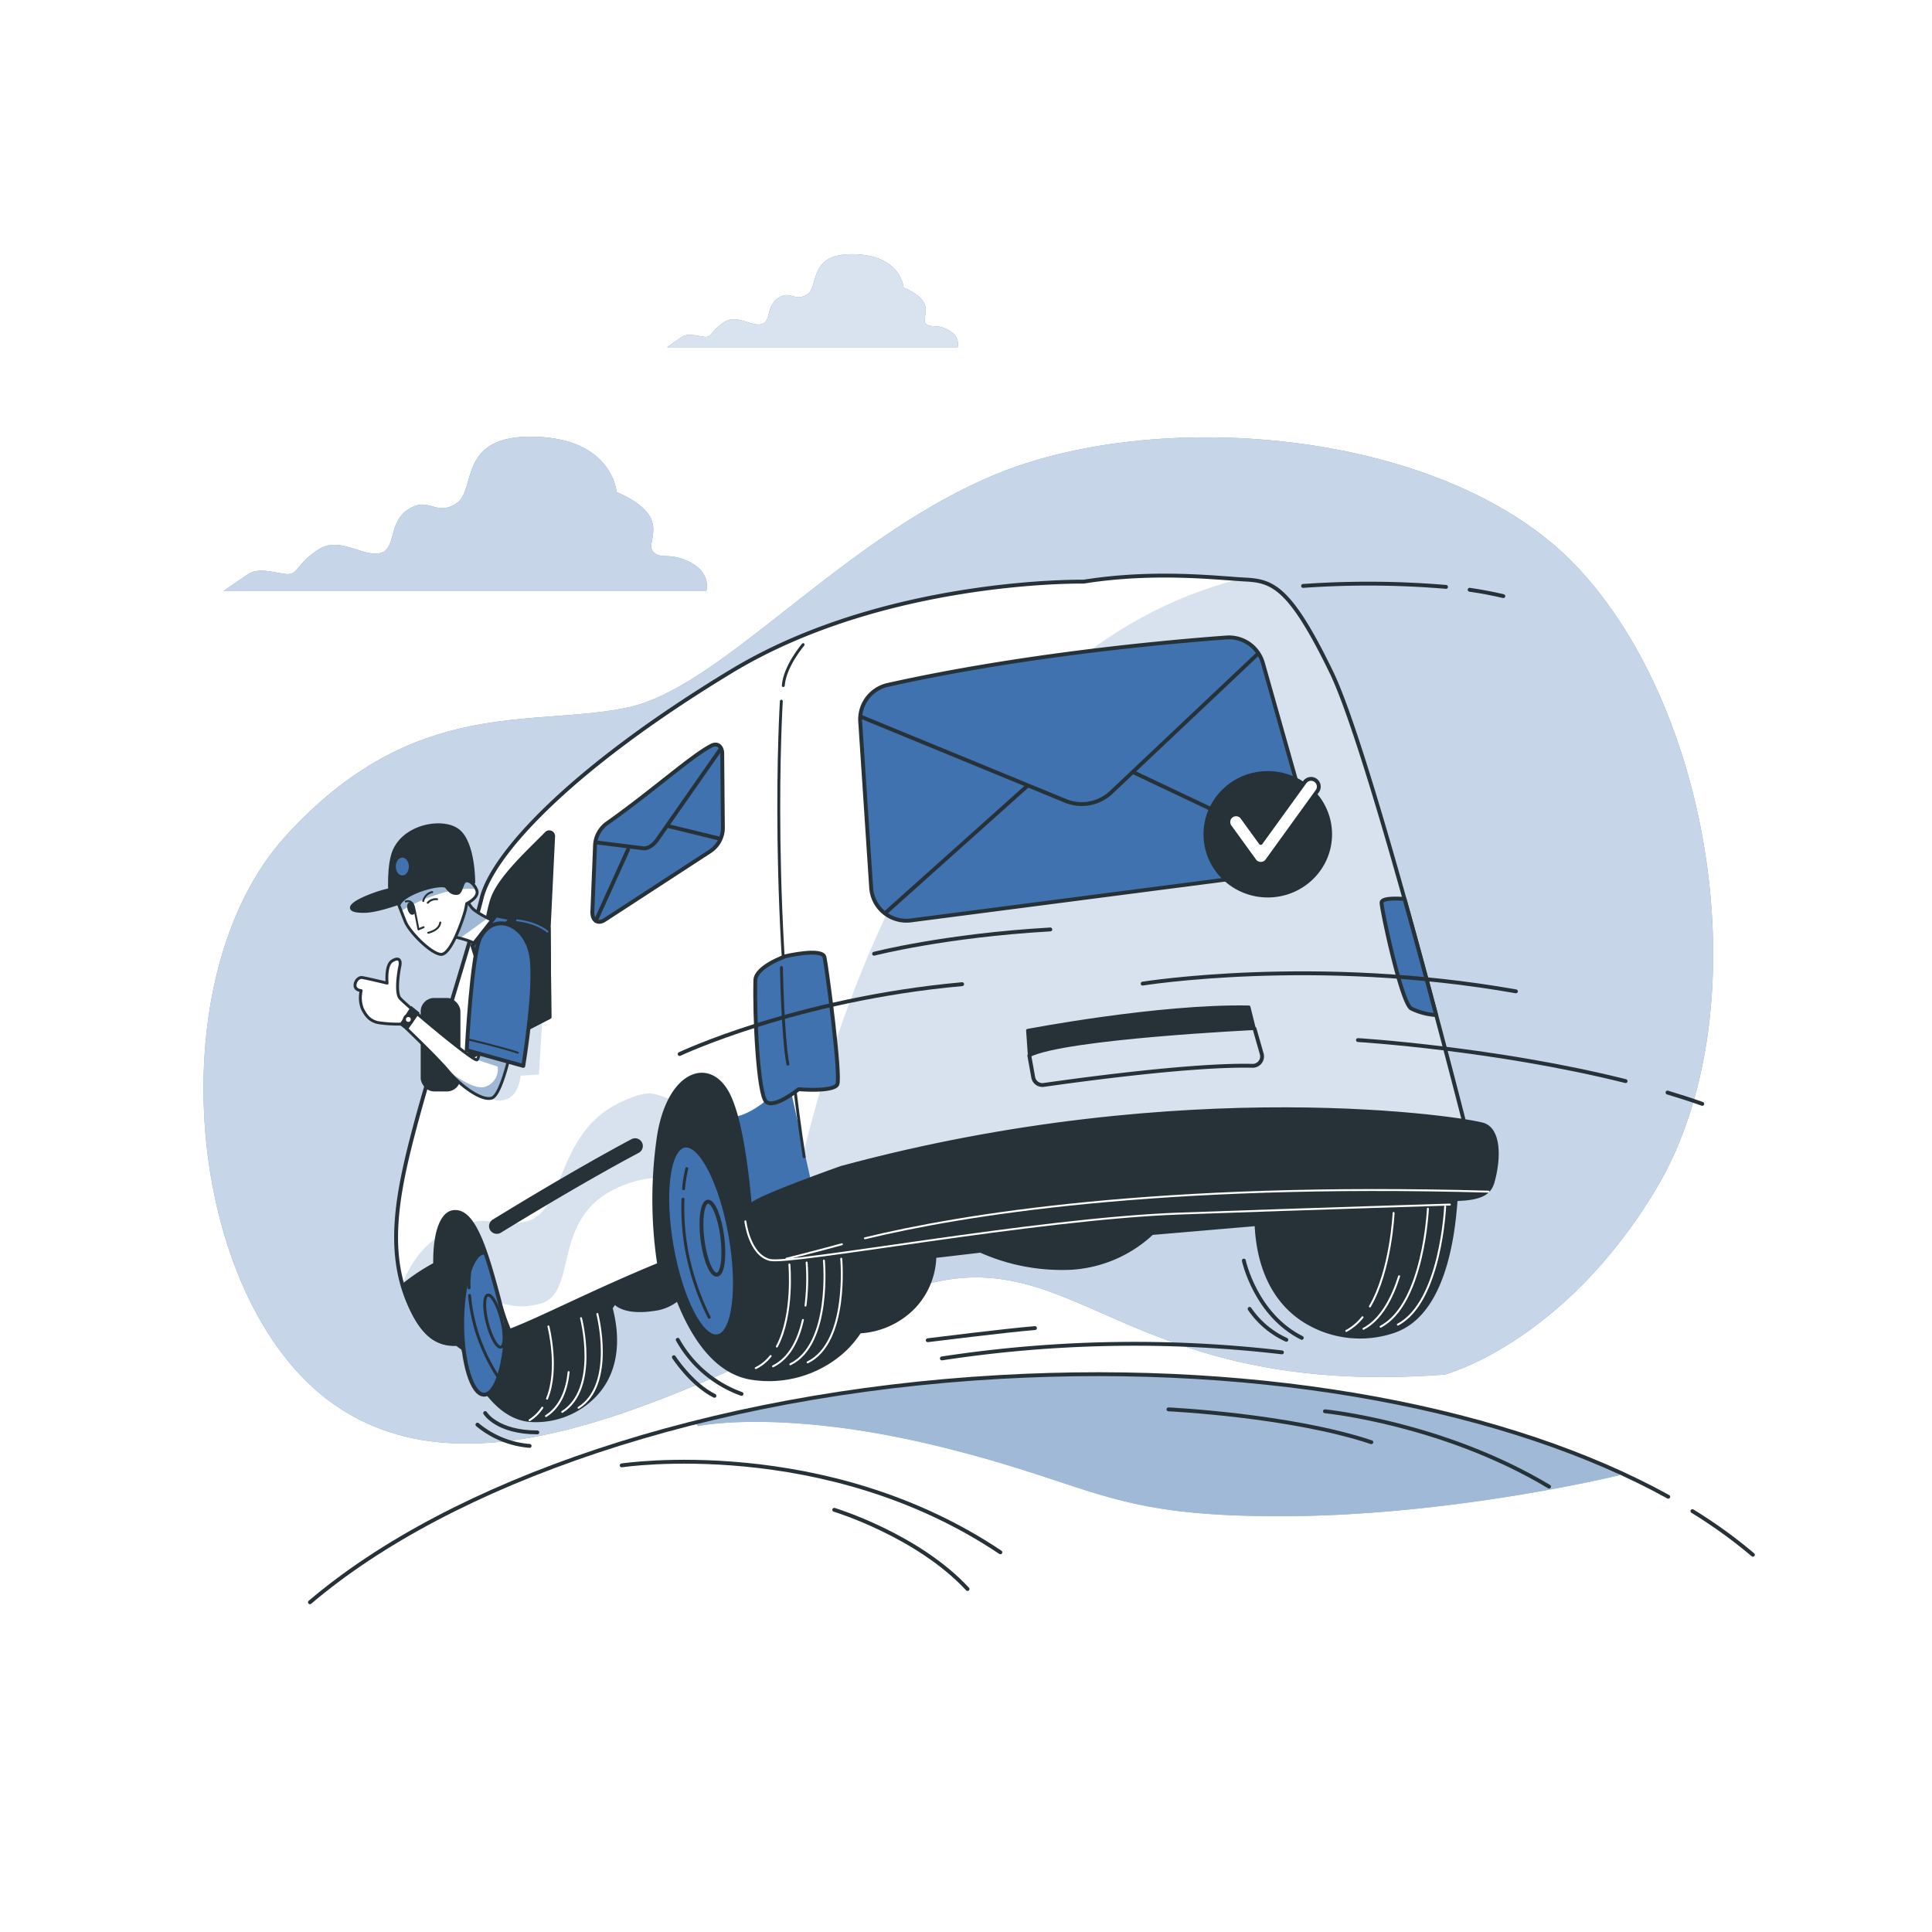 <svg class="animated" id="freepik_stories-mail-sent" xmlns="http://www.w3.org/2000/svg" xmlns:xlink="http://www.w3.org/1999/xlink" viewBox="0 0 500 500" version="1.1" xmlns:svgjs="http://svgjs.com/svgjs"><style>svg#freepik_stories-mail-sent:not(.animated) .animable {opacity: 0;}svg#freepik_stories-mail-sent.animated #freepik--Character--inject-1--inject-15 {animation: 1.5s Infinite  linear wind;animation-delay: 0s;}svg#freepik_stories-mail-sent.animated #freepik--Floor--inject-1--inject-15 {animation: 1.5s Infinite  linear wind;animation-delay: 0s;}            @keyframes wind {                0% {                    transform: rotate( 0deg );                }                25% {                    transform: rotate( 1deg );                }                75% {                    transform: rotate( -1deg );                }            }        </style><!--Mail sent--><g id="freepik--background-simple--inject-1--inject-15" class="animable" style="transform-origin: 248.013px 243.39px;"><path d="M373.9,355.74s30.67-8,54.67-48c26.9-44.84,15.36-123.08-20.47-161.09C374.86,111.4,301.27,105.2,258.57,122.4c-40.35,16.26-71.34,55.34-96,60.67s-55.34-3.33-88.67,33.33-26,119.34,12,146.67,94-4.67,142.67-26.67S285.23,362.4,373.9,355.74Z" style="fill: rgb(63, 114, 175); transform-origin: 248.013px 243.39px;" id="elziz9m9eiloi" class="animable"></path><g id="elvhut120w44"><g style="opacity: 0.7; transform-origin: 248.013px 243.39px;" class="animable"><path d="M373.9,355.74s30.67-8,54.67-48c26.9-44.84,15.36-123.08-20.47-161.09C374.86,111.4,301.27,105.2,258.57,122.4c-40.35,16.26-71.34,55.34-96,60.67s-55.34-3.33-88.67,33.33-26,119.34,12,146.67,94-4.67,142.67-26.67S285.23,362.4,373.9,355.74Z" style="fill: rgb(255, 255, 255); transform-origin: 248.013px 243.39px;" id="elbszjpcndv1a" class="animable"></path></g></g></g><g id="freepik--Character--inject-1--inject-15" class="animable" style="transform-origin: 265.749px 261.583px;"><path d="M363.74,275v-.06c-8.16-2.71-20.68-1.79-22.54-.68a18.2,18.2,0,0,0-5,5,59.31,59.31,0,0,0-9.28,20.69l-88.75,8.25c-3.27-7.06-8.2-13.39-13.15-17.21a14.32,14.32,0,0,0-4.8-2.65,7.59,7.59,0,0,0-2.32.08c-3.22-9.33-7.78-18.33-13.48-18.9-12-1.2-32.94,2.82-38.65,14.46s-7.5,40.7-7.5,40.7l-4,4a46.48,46.48,0,0,0-11.92-14.75,14,14,0,0,0-4.8-2.65c-1-.28-5,.34-9.19,1.71-.17-.16-.33-.32-.51-.47-4-3.35-12.2-5.18-16.78,3.36s.92,24.71,3.66,28.37a18.4,18.4,0,0,0,4.92,4.73c3.23,8,9,18.2,17.88,18.67a21.25,21.25,0,0,0,16.43-6.46c5.76-6,6.38-14.43,4.21-22.68l.93-1.36s2.07,2.95,10,1.76a11.85,11.85,0,0,0,6.27-2.6c3.72,9.49,9.73,19,19.28,20.42a28.87,28.87,0,0,0,23.11-6.58,25.62,25.62,0,0,0,4.75-5.45,21.2,21.2,0,0,0,14.1-6.46,19.76,19.76,0,0,0,5.34-13.05l11.81-1.38a51.69,51.69,0,0,0,23.61,4.42,33.55,33.55,0,0,0,20.79-9l26.91-2.3c.45,10.43,4.2,20,13,25.27a27.15,27.15,0,0,0,22.6,2.41c12.41-4.16,15.35-22.6,16.15-33.81C378.06,292.8,372.32,277.55,363.74,275Z" style="fill: rgb(38, 50, 56); stroke: rgb(38, 50, 56); stroke-linecap: round; stroke-linejoin: round; stroke-width: 0.75px; transform-origin: 243.15px 318.499px;" id="el1hpjtb6433g" class="animable"></path><path d="M199.44,350.94a11.15,11.15,0,0,1-3.85,3.13" style="fill: none; stroke: rgb(255, 255, 255); stroke-linecap: round; stroke-linejoin: round; stroke-width: 0.5px; transform-origin: 197.515px 352.505px;" id="elca05i1kfxs" class="animable"></path><path d="M204.29,327.24s1.19,13-3.24,21.25" style="fill: none; stroke: rgb(255, 255, 255); stroke-linecap: round; stroke-linejoin: round; stroke-width: 0.5px; transform-origin: 202.743px 337.865px;" id="elqjwwnuoy4ws" class="animable"></path><path d="M207.8,341.6c-1.13,5-3.38,9.85-7.74,12" style="fill: none; stroke: rgb(255, 255, 255); stroke-linecap: round; stroke-linejoin: round; stroke-width: 0.5px; transform-origin: 203.93px 347.6px;" id="eloj9kqzhz60q" class="animable"></path><path d="M213.23,326.25s2,21.61-8.69,26.83" style="fill: none; stroke: rgb(255, 255, 255); stroke-linecap: round; stroke-linejoin: round; stroke-width: 0.5px; transform-origin: 208.959px 339.665px;" id="el4s1lq0c20wy" class="animable"></path><path d="M217.71,325.75s2,21.62-8.7,26.83" style="fill: none; stroke: rgb(255, 255, 255); stroke-linecap: round; stroke-linejoin: round; stroke-width: 0.5px; transform-origin: 213.434px 339.165px;" id="el4g1f8w1884j" class="animable"></path><path d="M352.62,340.9a13.89,13.89,0,0,1-4.2,3.55" style="fill: none; stroke: rgb(255, 255, 255); stroke-linecap: round; stroke-linejoin: round; stroke-width: 0.5px; transform-origin: 350.52px 342.675px;" id="elmskt6n3r2h" class="animable"></path><path d="M360.66,313.91s-.64,14.79-6.13,24.2" style="fill: none; stroke: rgb(255, 255, 255); stroke-linecap: round; stroke-linejoin: round; stroke-width: 0.5px; transform-origin: 357.595px 326.01px;" id="eldae59b7dxus" class="animable"></path><path d="M362.09,330.29c-1.8,5.69-4.68,11.21-9.23,13.61" style="fill: none; stroke: rgb(255, 255, 255); stroke-linecap: round; stroke-linejoin: round; stroke-width: 0.5px; transform-origin: 357.475px 337.095px;" id="el427govak7gx" class="animable"></path><path d="M369.54,312.81s-1.07,24.64-12.24,30.54" style="fill: none; stroke: rgb(255, 255, 255); stroke-linecap: round; stroke-linejoin: round; stroke-width: 0.5px; transform-origin: 363.42px 328.08px;" id="elgqi0qfcur8n" class="animable"></path><path d="M374,312.27s-1.07,24.63-12.24,30.54" style="fill: none; stroke: rgb(255, 255, 255); stroke-linecap: round; stroke-linejoin: round; stroke-width: 0.5px; transform-origin: 367.88px 327.54px;" id="elj9shif64478" class="animable"></path><path d="M140.35,364.31a10.83,10.83,0,0,1-3.29,3.24" style="fill: none; stroke: rgb(255, 255, 255); stroke-linecap: round; stroke-linejoin: round; stroke-width: 0.5px; transform-origin: 138.705px 365.93px;" id="elxftu33mtom" class="animable"></path><path d="M141.93,343.28s2.82,11-.36,18.69" style="fill: none; stroke: rgb(255, 255, 255); stroke-linecap: round; stroke-linejoin: round; stroke-width: 0.5px; transform-origin: 142.327px 352.625px;" id="eligqa8hlavwg" class="animable"></path><path d="M147.16,355.09c-.45,4.45-2,8.93-5.87,11.39" style="fill: none; stroke: rgb(255, 255, 255); stroke-linecap: round; stroke-linejoin: round; stroke-width: 0.5px; transform-origin: 144.225px 360.785px;" id="el01k0rejcjx03" class="animable"></path><path d="M150.37,341.14s4.7,18.25-4.86,24.26" style="fill: none; stroke: rgb(255, 255, 255); stroke-linecap: round; stroke-linejoin: round; stroke-width: 0.5px; transform-origin: 148.518px 353.27px;" id="eljjwv4vyvtdd" class="animable"></path><path d="M154.59,340.06s4.71,18.25-4.86,24.27" style="fill: none; stroke: rgb(255, 255, 255); stroke-linecap: round; stroke-linejoin: round; stroke-width: 0.5px; transform-origin: 152.739px 352.195px;" id="ell9gc3vo9ynl" class="animable"></path><path d="M189.06,319.83c2.38,13.61.89,25.25-3.31,26s-9.55-9.71-11.93-23.32-.89-25.25,3.32-26S186.68,306.21,189.06,319.83Z" style="fill: rgb(63, 114, 175); stroke: rgb(38, 50, 56); stroke-linecap: round; stroke-linejoin: round; transform-origin: 181.44px 321.17px;" id="eljj56q1opgn" class="animable"></path><path d="M186.94,320.12c.66,5.22.05,9.59-1.38,9.77s-3.11-3.9-3.77-9.12,0-9.6,1.38-9.78S186.28,314.9,186.94,320.12Z" style="fill: rgb(63, 114, 175); stroke: rgb(38, 50, 56); stroke-linecap: round; stroke-linejoin: round; transform-origin: 184.369px 320.44px;" id="el0xvhc4dixqan" class="animable"></path><path d="M176.91,307.64a34,34,0,0,1,.83-5.2" style="fill: none; stroke: rgb(38, 50, 56); stroke-linecap: round; stroke-linejoin: round; stroke-width: 0.75px; transform-origin: 177.325px 305.04px;" id="el0lmzjalqtug" class="animable"></path><path d="M183.54,340.92a66.46,66.46,0,0,1-5.88-17.53,63.32,63.32,0,0,1-.91-13.05" style="fill: none; stroke: rgb(38, 50, 56); stroke-linecap: round; stroke-linejoin: round; stroke-width: 0.75px; transform-origin: 180.127px 325.63px;" id="el65uzqdcyele" class="animable"></path><g id="elm4znq1o86x"><ellipse cx="125.29" cy="342.56" rx="5.68" ry="18.39" style="fill: rgb(63, 114, 175); stroke: rgb(38, 50, 56); stroke-linecap: round; stroke-linejoin: round; transform-origin: 125.29px 342.56px; transform: rotate(-15.49deg);" class="animable"></ellipse></g><path d="M129.78,341.43c.95,3.72.9,6.94-.12,7.2s-2.6-2.55-3.55-6.26-.9-6.95.12-7.2S128.83,337.71,129.78,341.43Z" style="fill: none; stroke: rgb(38, 50, 56); stroke-linecap: round; stroke-linejoin: round; stroke-width: 0.75px; transform-origin: 127.945px 341.901px;" id="ellh8aw09yvyb" class="animable"></path><path d="M121.4,333.3a24.86,24.86,0,0,1,.13-3.84" style="fill: none; stroke: rgb(38, 50, 56); stroke-linecap: round; stroke-linejoin: round; stroke-width: 0.75px; transform-origin: 121.453px 331.38px;" id="elp4bft63mq3" class="animable"></path><path d="M129.19,356.79a48.46,48.46,0,0,1-5.83-12.16,46.23,46.23,0,0,1-1.84-9.36" style="fill: none; stroke: rgb(38, 50, 56); stroke-linecap: round; stroke-linejoin: round; stroke-width: 0.75px; transform-origin: 125.355px 346.03px;" id="el9lbh1qig8tm" class="animable"></path><path d="M344.57,174c-10.54-21.75-15.09-23.64-22.1-24s-23.56-2.42-42,.53c0,0-51.44-.9-91.24,23.21-41.55,25.17-61.77,47.28-64.6,58.74s-12.49,41.32-17.07,58.44-7.7,32.2-1.86,46.06c3.53,8.38,7.29,10.9,12.12,10.86a34.79,34.79,0,0,1-1.95-4.11c-4.8-11.89-4.22-28.9,1.26-30s8.75,10.29,12.06,22.71a49.39,49.39,0,0,0,2.66,8c8.19-3.09,21.31-10,38.75-17.18a112.16,112.16,0,0,1-.11-32.92c2.58-17.07,13.49-20.84,18.24-10.45,3.93,8.56,5.39,27.72,5.78,34.18,7-2.41,12.86-4,16.47-4.22,0,0,59.68-13.48,103.67-14.56s66-2.13,66-2.13S355.11,195.71,344.57,174Z" style="fill: rgb(255, 255, 255); transform-origin: 241.58px 248.403px;" id="el0da90c2qlp1b" class="animable"></path><g style="clip-path: url(&quot;#freepik--clip-path--inject-1--inject-15&quot;); transform-origin: 242.385px 248.875px;" id="elx9nnkyqnb5i" class="animable"><path d="M203.93,278.94s-6.05,8.28-13.41,10.05c2.6,9.54,3.67,23.66,4,29,6.25-2.15,11.56-3.66,15.2-4.1.53-3.12.85-5.11.85-5.11Z" style="fill: rgb(63, 114, 175); transform-origin: 200.545px 298.465px;" id="el0erccxxgomuf" class="animable"></path><g id="el28x728sn4b4"><path d="M129.45,337.34c2.78.28,4.63,1.48,10.28.07,10-2.49,2.81-21.79,19.4-29.67a27.93,27.93,0,0,1,10.32-2.9,101.37,101.37,0,0,1,1-10.55,30.93,30.93,0,0,1,3-9.87c-4.53-1.39-5.35-2.72-13.07.95-16.6,7.88-14.11,28.21-24.06,30.7-7.94,2-8.38-1.19-14.41.29,2.82,4,5,11.79,7.2,20C129.28,336.73,129.36,337,129.45,337.34Z" style="fill: rgb(63, 114, 175); opacity: 0.2; transform-origin: 147.68px 310.539px;" class="animable"></path></g><g style="mix-blend-mode: multiply; transform-origin: 110.97px 334.055px;" id="elxmwgdw1i21" class="animable"><g id="elzulv52p9ppa"><path d="M113.12,320.25c-4.65,3.2-7.42,8-9,12.05A39.85,39.85,0,0,0,105.7,337c3.53,8.38,7.29,10.9,12.12,10.86a34.79,34.79,0,0,1-1.95-4.11C112.82,336.18,112,326.55,113.12,320.25Z" style="fill: rgb(63, 114, 175); opacity: 0.2; transform-origin: 110.97px 334.055px;" class="animable"></path></g></g><g id="elyvabv9exe8l"><path d="M322.47,150l-1.81-.11c-72.93,18.66-102.6,106.56-112.81,148.92.55,4.21,1.15,8.34,1.8,12.36,1.24-.24.38,2.68,1.33,2.63,0,0,59.68-13.48,103.67-14.56s66-2.13,66-2.13S355.11,195.71,344.57,174,329.48,150.32,322.47,150Z" style="fill: rgb(63, 114, 175); opacity: 0.2; mix-blend-mode: multiply; transform-origin: 294.25px 231.845px;" class="animable"></path></g></g><path d="M344.57,174c-10.54-21.75-15.09-23.64-22.1-24s-23.56-2.42-42,.53c0,0-51.44-.9-91.24,23.21-41.55,25.17-61.77,47.28-64.6,58.74s-12.49,41.32-17.07,58.44-7.7,32.2-1.86,46.06c3.53,8.38,7.29,10.9,12.12,10.86a34.79,34.79,0,0,1-1.95-4.11c-4.8-11.89-4.22-28.9,1.26-30s8.75,10.29,12.06,22.71a49.39,49.39,0,0,0,2.66,8c8.19-3.09,21.31-10,38.75-17.18a112.16,112.16,0,0,1-.11-32.92c2.58-17.07,13.49-20.84,18.24-10.45,3.93,8.56,5.39,27.72,5.78,34.18,7-2.41,12.86-4,16.47-4.22,0,0,59.68-13.48,103.67-14.56s66-2.13,66-2.13S355.11,195.71,344.57,174Z" style="fill: none; stroke: rgb(38, 50, 56); stroke-linecap: round; stroke-linejoin: round; transform-origin: 241.58px 248.403px;" id="elfhib7g3ltgg" class="animable"></path><g id="el3tqn8o9f73i"><path d="M126.27,283.76a4.68,4.68,0,0,0,5,.63c3.15-1.26,3.47-6,3.47-6l4.72-.31.95-14.81-10.4,4.09S127.22,281.87,126.27,283.76Z" style="fill: rgb(63, 114, 175); opacity: 0.2; transform-origin: 133.34px 274.056px;" class="animable"></path></g><path d="M112.63,327.07a51.8,51.8,0,0,0-8.43,5.6,38.63,38.63,0,0,0,1.5,4.31c3.53,8.38,7.29,10.9,12.12,10.86a34.79,34.79,0,0,1-1.95-4.11A48.54,48.54,0,0,1,112.63,327.07Z" style="fill: rgb(38, 50, 56); stroke: rgb(38, 50, 56); stroke-linecap: round; stroke-linejoin: round; stroke-width: 0.75px; transform-origin: 111.01px 337.455px;" id="el57xus3d9op6" class="animable"></path><path d="M128.56,318.81a1.51,1.51,0,0,1-1.32-.79,1.49,1.49,0,0,1,.6-2c.24-.13,19.7-12.19,35.82-20.76a1.5,1.5,0,1,1,1.41,2.65c-16.11,8.56-35.56,20.61-35.8,20.74A1.43,1.43,0,0,1,128.56,318.81Z" style="fill: rgb(38, 50, 56); stroke: rgb(38, 50, 56); stroke-miterlimit: 10; transform-origin: 146.467px 306.947px;" id="eluzdjr5gtftq" class="animable"></path><path d="M154,218.57l-.69,17.17c-.15,2.34,1.21,3.47,3,2.46l27.65-18a7.31,7.31,0,0,0,3.12-6.36l-.17-19.15c-.2-1.74-1.38-2.45-2.83-1.7-5.2,2.69-15.24,11.79-27.24,20.26A7.56,7.56,0,0,0,154,218.57Z" style="fill: rgb(63, 114, 175); stroke: rgb(38, 50, 56); stroke-linecap: round; stroke-linejoin: round; transform-origin: 170.194px 215.632px;" id="el7fxhegkie39" class="animable"></path><line x1="172.68" y1="213.73" x2="186.19" y2="217.03" style="fill: none; stroke: rgb(38, 50, 56); stroke-linecap: round; stroke-linejoin: round; transform-origin: 179.435px 215.38px;" id="el96xq2lucqi" class="animable"></line><line x1="154.2" y1="238.28" x2="162.54" y2="219.86" style="fill: none; stroke: rgb(38, 50, 56); stroke-linecap: round; stroke-linejoin: round; transform-origin: 158.37px 229.07px;" id="elnkmdm9hvwy" class="animable"></line><path d="M154.16,218l12.26,1.53c1.27.19,2.85-.86,4-2.68l16-22.91" style="fill: none; stroke: rgb(38, 50, 56); stroke-linecap: round; stroke-linejoin: round; transform-origin: 170.29px 206.746px;" id="elajvk0fvlhpd" class="animable"></path><path d="M222.61,186.67l2.84,43a9.15,9.15,0,0,0,10.17,8.55l95.52-12.4a9.15,9.15,0,0,0,7.76-11.57l-12.06-42.64a9.13,9.13,0,0,0-9.46-6.63c-15.48,1.14-52.61,4.47-87.66,12.28A9.15,9.15,0,0,0,222.61,186.67Z" style="fill: rgb(63, 114, 175); stroke: rgb(38, 50, 56); stroke-linecap: round; stroke-linejoin: round; transform-origin: 280.92px 201.617px;" id="elrop14nlb0c" class="animable"></path><line x1="293.61" y1="200" x2="337.22" y2="220.66" style="fill: none; stroke: rgb(38, 50, 56); stroke-linecap: round; stroke-linejoin: round; transform-origin: 315.415px 210.33px;" id="elm1msw3c58a" class="animable"></line><line x1="229.07" y1="236.33" x2="265.9" y2="203.37" style="fill: none; stroke: rgb(38, 50, 56); stroke-linecap: round; stroke-linejoin: round; transform-origin: 247.485px 219.85px;" id="el1prv5uoyndn" class="animable"></line><path d="M222.93,185.54l52.85,21.73A11.07,11.07,0,0,0,287.64,205l37.67-35.57" style="fill: none; stroke: rgb(38, 50, 56); stroke-linecap: round; stroke-linejoin: round; transform-origin: 274.12px 188.761px;" id="elozj7p78mpb7" class="animable"></path><g id="el1v8jf57cu22"><ellipse cx="328.1" cy="215.91" rx="16.26" ry="15.98" style="fill: rgb(38, 50, 56); stroke: rgb(38, 50, 56); stroke-linecap: round; stroke-linejoin: round; stroke-width: 0.75px; transform-origin: 328.1px 215.91px; transform: rotate(-1.41deg);" class="animable"></ellipse></g><path d="M326.33,223.56h-.05a2,2,0,0,1-1.62-.82l-6.39-8.82a2,2,0,0,1,3.24-2.35l4.77,6.58,11.4-15.75a2,2,0,0,1,3.24,2.35l-13,18A2,2,0,0,1,326.33,223.56Z" style="fill: rgb(255, 255, 255); stroke: rgb(38, 50, 56); stroke-linecap: round; stroke-linejoin: round; transform-origin: 329.594px 212.568px;" id="el80vsdflt0qf" class="animable"></path><path d="M265.93,266.66s34-6.52,57.3-6.06l1.4,5.6s-48.92,2.32-58.24,7Z" style="fill: rgb(38, 50, 56); stroke: rgb(38, 50, 56); stroke-linecap: round; stroke-linejoin: round; stroke-width: 0.75px; transform-origin: 295.28px 266.888px;" id="elupdpyb04psa" class="animable"></path><path d="M266.39,273.18l1,5.6a2.42,2.42,0,0,0,2.73,2c8.53-1.22,38.47-5.33,54-4.95a2.43,2.43,0,0,0,2.41-3.1l-1.86-6.51" style="fill: none; stroke: rgb(38, 50, 56); stroke-linecap: round; stroke-linejoin: round; transform-origin: 296.507px 273.512px;" id="elv65qqp2g5en" class="animable"></path><path d="M142.32,263.29l-.19-23.1,1.15-23.75a1.13,1.13,0,0,0-1.93-.84c-4.3,4.4-11.66,11.06-13.84,16.52-2.83,7.07-6.18,41.87-6.18,41.87Z" style="fill: rgb(38, 50, 56); stroke: rgb(38, 50, 56); stroke-linecap: round; stroke-linejoin: round; stroke-width: 0.75px; transform-origin: 132.305px 244.629px;" id="elo9gsi61by4" class="animable"></path><rect x="109.25" y="258.65" width="9.53" height="23.44" rx="3.09" style="fill: rgb(38, 50, 56); stroke: rgb(38, 50, 56); stroke-linecap: round; stroke-linejoin: round; stroke-width: 0.75px; transform-origin: 114.015px 270.37px;" id="elf7ma3c91fp" class="animable"></rect><path d="M117.8,242.53a22.68,22.68,0,0,1,4.62,1.41,12.08,12.08,0,0,1,3.31,2.4l5-6.61s-7.33-3.07-8.72-4.94l-1.38-1.88Z" style="fill: rgb(255, 255, 255); transform-origin: 124.265px 239.625px;" id="els62ep3ropd" class="animable"></path><g style="clip-path: url(&quot;#freepik--clip-path-2--inject-1--inject-15&quot;); transform-origin: 122.015px 237.89px;" id="elaoryf4tdbjm" class="animable"><g id="elrr6d6c2jf5q"><path d="M122,234.79,120.71,233l-.15.1-2.76,9.4s.53.1,1.28.28l7.15-5.18A14.67,14.67,0,0,1,122,234.79Z" style="fill: rgb(63, 114, 175); opacity: 0.5; mix-blend-mode: multiply; transform-origin: 122.015px 237.89px;" class="animable"></path></g></g><path d="M117.8,242.53a22.68,22.68,0,0,1,4.62,1.41,12.08,12.08,0,0,1,3.31,2.4l5-6.61s-7.33-3.07-8.72-4.94l-1.38-1.88Z" style="fill: none; stroke: rgb(38, 50, 56); stroke-linecap: round; stroke-linejoin: round; stroke-width: 0.75px; transform-origin: 124.265px 239.625px;" id="elri07z87twr" class="animable"></path><polygon points="128.36 236.92 122.25 244.71 123.08 247.36 132.39 237.69 128.36 236.92" style="fill: rgb(63, 114, 175); stroke: rgb(38, 50, 56); stroke-linecap: round; stroke-linejoin: round; transform-origin: 127.32px 242.14px;" id="elvfqauoxb81d" class="animable"></polygon><path d="M118.58,214.91c-4.13-3.2-14.89-1.16-17,6.42C100.28,226,101,233,101,233l12.26-2.6,1,1.51c2,3,6.33,1,7.45,0,.61-.53.57-2.09.41-3.38l.49-.11S122.7,218.12,118.58,214.91Z" style="fill: rgb(38, 50, 56); stroke: rgb(38, 50, 56); stroke-linecap: round; stroke-linejoin: round; stroke-width: 0.75px; transform-origin: 111.706px 223.474px;" id="elq2pth8jqlq" class="animable"></path><path d="M114,229.48A39.35,39.35,0,0,0,98,231c-8,2.68-9.23,5-3.5,4.86S114,229.48,114,229.48Z" style="fill: rgb(38, 50, 56); stroke: rgb(38, 50, 56); stroke-linecap: round; stroke-linejoin: round; stroke-width: 0.75px; transform-origin: 102.474px 232.552px;" id="elez3t1aofese" class="animable"></path><ellipse cx="104.12" cy="224.26" rx="1.69" ry="2.31" style="fill: rgb(63, 114, 175); transform-origin: 104.12px 224.26px;" id="elbhlh9ndn2mm" class="animable"></ellipse><path d="M142.13,240.19s-10.95-2.78-14.32-.22-4.23,6.79-3.15,11.92,3.71,18.62,3.71,18.62l13.95-7.22Z" style="fill: rgb(38, 50, 56); stroke: rgb(38, 50, 56); stroke-linecap: round; stroke-linejoin: round; stroke-width: 0.75px; transform-origin: 133.27px 254.698px;" id="elzq8rw637iq" class="animable"></path><path d="M124.75,268.36s-.59,5.18-1.28,5.91-18.89-14.56-20-16-.35-6.58,0-8.19-.24-2.49-2-1.38-1.29,5.73-1.29,5.73-5.37-1.29-6.44-1.44-2,1.18-1.84,2.24,1.57,1.15,1.57,1.15a8,8,0,0,0,.29,4.62c.94,1.94,2,3.16,4,3.64a33.33,33.33,0,0,0,6.24.38s9.3,8.86,12,12.17,8.39,7.81,11.22,7,5.53-14.94,5.53-14.94Z" style="fill: rgb(255, 255, 255); transform-origin: 112.316px 266.245px;" id="el8jfwb73uyc6" class="animable"></path><g style="clip-path: url(&quot;#freepik--clip-path-3--inject-1--inject-15&quot;); transform-origin: 124.38px 276.308px;" id="elnq7pwufodjg" class="animable"><g id="elkpmu4caffc"><path d="M123.47,274.27l5.32,1.77a4.73,4.73,0,0,1-3.26,5.22c-2.35.78-6.57-1.89-9.57-4.14l.09.11c2.75,3.32,8.39,7.81,11.22,7s5.53-14.94,5.53-14.94l-8.05-1S124.16,273.54,123.47,274.27Z" style="fill: rgb(63, 114, 175); opacity: 0.5; mix-blend-mode: multiply; transform-origin: 124.38px 276.308px;" class="animable"></path></g></g><path d="M124.75,268.36s-.59,5.18-1.28,5.91-18.89-14.56-20-16-.35-6.58,0-8.19-.24-2.49-2-1.38-1.29,5.73-1.29,5.73-5.37-1.29-6.44-1.44-2,1.18-1.84,2.24,1.57,1.15,1.57,1.15a8,8,0,0,0,.29,4.62c.94,1.94,2,3.16,4,3.64a33.33,33.33,0,0,0,6.24.38s9.3,8.86,12,12.17,8.39,7.81,11.22,7,5.53-14.94,5.53-14.94Z" style="fill: none; stroke: rgb(38, 50, 56); stroke-linecap: round; stroke-linejoin: round; stroke-width: 0.75px; transform-origin: 112.316px 266.245px;" id="elx66vo2ata4" class="animable"></path><polygon points="106.56 261.08 104 265.06 105.31 265.95 107.93 262.2 106.56 261.08" style="fill: rgb(38, 50, 56); stroke: rgb(38, 50, 56); stroke-miterlimit: 10; transform-origin: 105.965px 263.515px;" id="elhamkvy9efjc" class="animable"></polygon><circle cx="105.68" cy="263.83" r="1" style="fill: rgb(255, 255, 255); stroke: rgb(38, 50, 56); stroke-linecap: round; stroke-linejoin: round; stroke-width: 0.75px; transform-origin: 105.68px 263.83px;" id="eluqe1atjdpzc" class="animable"></circle><path d="M103.23,234.28s.61,1.51,1.63,4.16,6.5,8.24,9.18,8.56,5.89-9.42,6.4-11.43c.17-.66.34-1.72.34-1.72s3.37-1.59,2.59-3.51-2.36-2.8-3.11-2.21-.88,3.08-2,3.1-1.73-.33-2.72-1.65S104.29,231,103.23,234.28Z" style="fill: rgb(255, 255, 255); transform-origin: 113.359px 237.478px;" id="el4nuwgpwrpgh" class="animable"></path><g style="clip-path: url(&quot;#freepik--clip-path-4--inject-1--inject-15&quot;); transform-origin: 113.235px 231.855px;" id="el1tuxnss9e7w" class="animable"><g id="el9f24p5xcoph"><path d="M115.52,229.58c-1-1.31-11.23,1.43-12.29,4.7l.58,1.48a44.59,44.59,0,0,1,12.6-5.17A6.33,6.33,0,0,1,115.52,229.58Z" style="fill: rgb(63, 114, 175); opacity: 0.5; transform-origin: 109.82px 232.503px;" class="animable"></path></g><g style="mix-blend-mode: multiply; transform-origin: 121.24px 229.04px;" id="elh8ag4yda3rw" class="animable"><g id="ell4vdiun31u"><path d="M123.24,230.07c-.82-1.72-2.27-2.5-3-1.94a5.91,5.91,0,0,0-1,2A20.75,20.75,0,0,1,123.24,230.07Z" style="fill: rgb(63, 114, 175); opacity: 0.5; transform-origin: 121.24px 229.04px;" class="animable"></path></g></g></g><path d="M103.23,234.28s.61,1.51,1.63,4.16,6.5,8.24,9.18,8.56,5.89-9.42,6.4-11.43c.17-.66.34-1.72.34-1.72s3.37-1.59,2.59-3.51-2.36-2.8-3.11-2.21-.88,3.08-2,3.1-1.73-.33-2.72-1.65S104.29,231,103.23,234.28Z" style="fill: none; stroke: rgb(38, 50, 56); stroke-linecap: round; stroke-linejoin: round; stroke-width: 0.75px; transform-origin: 113.359px 237.478px;" id="eljreqyo0sar" class="animable"></path><path d="M106.86,235c.18.61.12,1.17-.12,1.24s-.59-.37-.77-1-.12-1.17.12-1.24S106.68,234.41,106.86,235Z" style="fill: rgb(38, 50, 56); stroke: rgb(38, 50, 56); stroke-miterlimit: 10; transform-origin: 106.415px 235.12px;" id="elik39hivjtog" class="animable"></path><path d="M105,233.3c1.4-.4,2,.65,2.17,1.62l.26,1.15.87,4.45,1.32-.56" style="fill: none; stroke: rgb(38, 50, 56); stroke-linecap: round; stroke-linejoin: round; stroke-width: 0.5px; transform-origin: 107.31px 236.866px;" id="eld5br4zzw8wd" class="animable"></path><path d="M110.7,233.64a2.87,2.87,0,0,1,2.43-.92" style="fill: none; stroke: rgb(38, 50, 56); stroke-linecap: round; stroke-linejoin: round; stroke-width: 0.5px; transform-origin: 111.915px 233.172px;" id="eljc9q84tnvn9" class="animable"></path><path d="M111.86,230.87a3,3,0,0,0-2.32,2.31" style="fill: none; stroke: rgb(38, 50, 56); stroke-linecap: round; stroke-linejoin: round; stroke-width: 0.5px; transform-origin: 110.7px 232.025px;" id="el2bqnrc93o5n" class="animable"></path><path d="M110.81,241.4s2.9-.58,3.13-2.66" style="fill: none; stroke: rgb(38, 50, 56); stroke-linecap: round; stroke-linejoin: round; stroke-width: 0.5px; transform-origin: 112.375px 240.07px;" id="elorr04mnox2" class="animable"></path><path d="M135.43,275.86l-14.64-4.08s1.29-25,3.55-29.23c3.52-6.57,11.59-3.61,13.11,4.65C138.87,255,135.43,275.86,135.43,275.86Z" style="fill: rgb(63, 114, 175); stroke: rgb(38, 50, 56); stroke-linecap: round; stroke-linejoin: round; transform-origin: 129.292px 257.408px;" id="eln961x0k4o2e" class="animable"></path><path d="M121.14,269s8,1.84,12.87,3.44" style="fill: none; stroke: rgb(38, 50, 56); stroke-linecap: round; stroke-linejoin: round; stroke-width: 0.5px; transform-origin: 127.575px 270.72px;" id="elmv9ycm0hqh" class="animable"></path><path d="M133.81,238.18s4.76.37,7.87,2.93" style="fill: none; stroke: rgb(63, 114, 175); stroke-linecap: round; stroke-linejoin: round; stroke-width: 0.5px; transform-origin: 137.745px 239.645px;" id="el86uctul9lzh" class="animable"></path><path d="M217.69,302.13s-21.32,7.52-23.27,9.57-1.75,10.05,2.85,13.94,37.39-4.93,60.83-7.5S333,311.79,354,310.77s30.55,1.75,32.39-4.8S388,292.42,384,291,307.12,277.91,217.69,302.13Z" style="fill: rgb(38, 50, 56); stroke: rgb(38, 50, 56); stroke-linecap: round; stroke-linejoin: round; stroke-width: 0.75px; transform-origin: 290.375px 306.783px;" id="elddr6ju0l798" class="animable"></path><path d="M192.9,316.07s1,8.67,6.33,10,68.67-10.67,106-12,70-2.33,70-2.33" style="fill: none; stroke: rgb(255, 255, 255); stroke-linecap: round; stroke-linejoin: round; stroke-width: 0.5px; transform-origin: 284.065px 318.956px;" id="eljn1fab3a56h" class="animable"></path><path d="M223.84,320.47c24.76-6,75.69-14.48,161.39-12.07" style="fill: none; stroke: rgb(255, 255, 255); stroke-linecap: round; stroke-linejoin: round; stroke-width: 0.5px; transform-origin: 304.535px 314.225px;" id="ely3j3cgz2eok" class="animable"></path><path d="M203.54,325.75s5.69-1.38,14.34-3.74" style="fill: none; stroke: rgb(255, 255, 255); stroke-linecap: round; stroke-linejoin: round; stroke-width: 0.5px; transform-origin: 210.71px 323.88px;" id="el3gqttifr3gb" class="animable"></path><path d="M208.76,326.74a56.33,56.33,0,0,1-.3,11.15" style="fill: none; stroke: rgb(255, 255, 255); stroke-linecap: round; stroke-linejoin: round; stroke-width: 0.5px; transform-origin: 208.684px 332.315px;" id="elp2n9hqnsnjo" class="animable"></path><path d="M207.85,166.83s-4.77,5.59-5.14,10.6" style="fill: none; stroke: rgb(38, 50, 56); stroke-linecap: round; stroke-linejoin: round; stroke-width: 0.75px; transform-origin: 205.28px 172.13px;" id="elzmqj2xi3iv" class="animable"></path><path d="M202.21,181.47s-3.59,57.11,5.91,117.89" style="fill: none; stroke: rgb(38, 50, 56); stroke-linecap: round; stroke-linejoin: round; stroke-width: 0.75px; transform-origin: 204.832px 240.415px;" id="el0k79e0ninh6" class="animable"></path><path d="M203.34,247.46s-7.75,2.7-7.85,6.2c-.26,9.41.73,29.49,2.78,31.44s8.42-3.21,8.42-3.21,9,.78,10-1.24-2.75-30.45-3.31-32.93S203.34,247.46,203.34,247.46Z" style="fill: rgb(63, 114, 175); stroke: rgb(38, 50, 56); stroke-linecap: round; stroke-linejoin: round; transform-origin: 206.154px 266.043px;" id="elzng8242os1n" class="animable"></path><path d="M365.22,261a17.06,17.06,0,0,0,6.45,1.7c-2.48-9.32-5.29-19.7-8.19-30.06-2.62-.18-6-.18-5.93,1C357.6,235.66,362.69,259.54,365.22,261Z" style="fill: rgb(63, 114, 175); stroke: rgb(38, 50, 56); stroke-linecap: round; stroke-linejoin: round; transform-origin: 364.609px 247.627px;" id="el26vow27wdcu" class="animable"></path><path d="M202.23,250.4s.34,18,1.67,25" style="fill: none; stroke: rgb(38, 50, 56); stroke-linecap: round; stroke-linejoin: round; stroke-width: 0.75px; transform-origin: 203.065px 262.9px;" id="el5lowsai8yet" class="animable"></path><path d="M295.71,254.56s44.62-7.19,96.61,2" style="fill: none; stroke: rgb(38, 50, 56); stroke-linecap: round; stroke-linejoin: round; transform-origin: 344.015px 254.222px;" id="elpcmlxpbu26o" class="animable"></path><path d="M431.55,282.75c3.07.92,6.09,1.89,9,2.93" style="fill: none; stroke: rgb(38, 50, 56); stroke-linecap: round; stroke-linejoin: round; transform-origin: 436.05px 284.215px;" id="el62fgtuk2un" class="animable"></path><path d="M351.44,269.17s35.38,2.15,69.26,10.62" style="fill: none; stroke: rgb(38, 50, 56); stroke-linecap: round; stroke-linejoin: round; transform-origin: 386.07px 274.48px;" id="elsxtl4i82v1" class="animable"></path><path d="M243.76,351.56a329.87,329.87,0,0,1,88-1.57" style="fill: none; stroke: rgb(38, 50, 56); stroke-linecap: round; stroke-linejoin: round; transform-origin: 287.76px 349.667px;" id="elxykkvwfrir" class="animable"></path><path d="M240.1,346.85s20.94-2.62,27.75-3.14" style="fill: none; stroke: rgb(38, 50, 56); stroke-linecap: round; stroke-linejoin: round; transform-origin: 253.975px 345.28px;" id="el46qmd6qkdhy" class="animable"></path><path d="M380.34,152.63c3,.43,6,1,8.72,1.65" style="fill: none; stroke: rgb(38, 50, 56); stroke-linecap: round; stroke-linejoin: round; transform-origin: 384.7px 153.455px;" id="elffdublh2dc" class="animable"></path><path d="M337.23,151.64a239.64,239.64,0,0,1,37,.25" style="fill: none; stroke: rgb(38, 50, 56); stroke-linecap: round; stroke-linejoin: round; transform-origin: 355.73px 151.467px;" id="elb34po48mv9" class="animable"></path><path d="M175.89,272.78S205.77,258.63,249,254.7" style="fill: none; stroke: rgb(38, 50, 56); stroke-linecap: round; stroke-linejoin: round; transform-origin: 212.445px 263.74px;" id="elltlw386ec7" class="animable"></path><path d="M226.21,246.83s18.09-4.71,45.61-6.29" style="fill: none; stroke: rgb(38, 50, 56); stroke-linecap: round; stroke-linejoin: round; transform-origin: 249.015px 243.685px;" id="elb0q2tp3egbi" class="animable"></path><path d="M175.4,346.74a30.88,30.88,0,0,0,16.5,14" style="fill: none; stroke: rgb(38, 50, 56); stroke-linecap: round; stroke-linejoin: round; transform-origin: 183.65px 353.74px;" id="elwr53fkwe6m" class="animable"></path><path d="M174.4,351.24s4.5,7,10.5,10" style="fill: none; stroke: rgb(38, 50, 56); stroke-linecap: round; stroke-linejoin: round; transform-origin: 179.65px 356.24px;" id="elbnzg3e7u6v6" class="animable"></path><path d="M321.9,326.24s3,14,15,20" style="fill: none; stroke: rgb(38, 50, 56); stroke-linecap: round; stroke-linejoin: round; transform-origin: 329.4px 336.24px;" id="elm3bfkh46u7" class="animable"></path><path d="M323.4,338.74a23.13,23.13,0,0,0,9.5,8" style="fill: none; stroke: rgb(38, 50, 56); stroke-linecap: round; stroke-linejoin: round; transform-origin: 328.15px 342.74px;" id="el6g370zkkbyq" class="animable"></path><path d="M125.56,365.7s3,5,13.5,5" style="fill: none; stroke: rgb(38, 50, 56); stroke-linecap: round; stroke-linejoin: round; transform-origin: 132.31px 368.2px;" id="el3pzb6dd33ip" class="animable"></path><path d="M123.56,368.7a24.13,24.13,0,0,0,13.5,5.5" style="fill: none; stroke: rgb(38, 50, 56); stroke-linecap: round; stroke-linejoin: round; transform-origin: 130.31px 371.45px;" id="el0ahjddaz1yv6" class="animable"></path></g><g id="freepik--Floor--inject-1--inject-15" class="animable animator-active" style="transform-origin: 266.925px 385.153px;"><path d="M258.74,356.36A423.4,423.4,0,0,0,180,368.14l.62.93s22-4.67,62.66,5.33,43.34,18,88,18,88-10.66,88-10.66l-5.42-3C373.76,361.77,318.8,353,258.74,356.36Z" style="fill: rgb(63, 114, 175); transform-origin: 299.64px 374.026px;" id="eltm1zn3st6yc" class="animable"></path><g id="el75t70yd2gay"><path d="M258.74,356.36A423.4,423.4,0,0,0,180,368.14l.62.93s22-4.67,62.66,5.33,43.34,18,88,18,88-10.66,88-10.66l-5.42-3C373.76,361.77,318.8,353,258.74,356.36Z" style="fill: rgb(255, 255, 255); opacity: 0.5; transform-origin: 299.64px 374.026px;" class="animable"></path></g><path d="M160.9,379.24s52.5-8,98,22.5" style="fill: none; stroke: rgb(38, 50, 56); stroke-linecap: round; stroke-linejoin: round; transform-origin: 209.9px 390.016px;" id="elv6nsvgm697" class="animable"></path><path d="M215.9,390.74s21.5,6.5,34.5,20.5" style="fill: none; stroke: rgb(38, 50, 56); stroke-linecap: round; stroke-linejoin: round; transform-origin: 233.15px 400.99px;" id="elu9ew9r3tg8" class="animable"></path><path d="M342.9,365.24s30.5,3,58,19.5" style="fill: none; stroke: rgb(38, 50, 56); stroke-linecap: round; stroke-linejoin: round; transform-origin: 371.9px 374.99px;" id="ellfjjat8vn0e" class="animable"></path><path d="M438,391.08a126.85,126.85,0,0,1,15.64,11.29" style="fill: none; stroke: rgb(38, 50, 56); stroke-linecap: round; stroke-linejoin: round; transform-origin: 445.82px 396.725px;" id="elkzj4jvmk9fg" class="animable"></path><path d="M80.21,414.67c36.45-31,102.31-54,178.53-58.31,69.57-3.95,132.32,8.51,173,31" style="fill: none; stroke: rgb(38, 50, 56); stroke-linecap: round; stroke-linejoin: round; transform-origin: 255.975px 385.153px;" id="eln92spm4l6q" class="animable"></path><path d="M302.4,364.74s31.5,1.5,52.5,8.5" style="fill: none; stroke: rgb(38, 50, 56); stroke-linecap: round; stroke-linejoin: round; transform-origin: 328.65px 368.99px;" id="ellaq7a0snjxe" class="animable"></path></g><g id="freepik--Clouds--inject-1--inject-15" class="animable" style="transform-origin: 152.855px 109.391px;"><path d="M159.58,127.34s-1-13.83-21.25-14.33-14.83,13.84-20.26,17.3-6.92-2-12.36,1.48-3,10.38-7.41,11.37-10.38-4.45-15.81-1-5.44,6.42-7.91,6.42-7.41-2-10.37,0S57.78,153,57.78,153h125s1.48-4.45-4-7.41-7.91-.5-9.88-3S174.4,133.77,159.58,127.34Z" style="fill: rgb(63, 114, 175); transform-origin: 120.371px 132.999px;" id="el3vos0ojt4n9" class="animable"></path><path d="M233.85,74.41s-.6-8.32-12.78-8.62-8.92,8.33-12.19,10.41-4.16-1.19-7.43.89-1.78,6.24-4.46,6.83-6.24-2.67-9.51-.59-3.27,3.86-4.76,3.86-4.46-1.18-6.24,0-3.86,2.68-3.86,2.68h75.2s.89-2.68-2.38-4.46-4.75-.3-5.94-1.78S242.77,78.28,233.85,74.41Z" style="fill: rgb(63, 114, 175); transform-origin: 210.275px 77.826px;" id="elk75bw8m5f4" class="animable"></path><g id="elklalz5khu2n"><path d="M159.58,127.34s-1-13.83-21.25-14.33-14.83,13.84-20.26,17.3-6.92-2-12.36,1.48-3,10.38-7.41,11.37-10.38-4.45-15.81-1-5.44,6.42-7.91,6.42-7.41-2-10.37,0S57.78,153,57.78,153h125s1.48-4.45-4-7.41-7.91-.5-9.88-3S174.4,133.77,159.58,127.34Z" style="fill: rgb(255, 255, 255); opacity: 0.7; transform-origin: 120.371px 132.999px;" class="animable"></path></g><g id="elbufxeffk8so"><path d="M233.85,74.41s-.6-8.32-12.78-8.62-8.92,8.33-12.19,10.41-4.16-1.19-7.43.89-1.78,6.24-4.46,6.83-6.24-2.67-9.51-.59-3.27,3.86-4.76,3.86-4.46-1.18-6.24,0-3.86,2.68-3.86,2.68h75.2s.89-2.68-2.38-4.46-4.75-.3-5.94-1.78S242.77,78.28,233.85,74.41Z" style="fill: rgb(255, 255, 255); opacity: 0.8; transform-origin: 210.275px 77.826px;" class="animable"></path></g></g><defs>     <filter id="active" height="200%">         <feMorphology in="SourceAlpha" result="DILATED" operator="dilate" radius="2"></feMorphology>                <feFlood flood-color="#32DFEC" flood-opacity="1" result="PINK"></feFlood>        <feComposite in="PINK" in2="DILATED" operator="in" result="OUTLINE"></feComposite>        <feMerge>            <feMergeNode in="OUTLINE"></feMergeNode>            <feMergeNode in="SourceGraphic"></feMergeNode>        </feMerge>    </filter>    <filter id="hover" height="200%">        <feMorphology in="SourceAlpha" result="DILATED" operator="dilate" radius="2"></feMorphology>                <feFlood flood-color="#ff0000" flood-opacity="0.5" result="PINK"></feFlood>        <feComposite in="PINK" in2="DILATED" operator="in" result="OUTLINE"></feComposite>        <feMerge>            <feMergeNode in="OUTLINE"></feMergeNode>            <feMergeNode in="SourceGraphic"></feMergeNode>        </feMerge>            <feColorMatrix type="matrix" values="0   0   0   0   0                0   1   0   0   0                0   0   0   0   0                0   0   0   1   0 "></feColorMatrix>    </filter></defs><defs><clipPath id="freepik--clip-path--inject-1--inject-15"><path d="M344.57,174c-10.54-21.75-15.09-23.64-22.1-24s-23.56-2.42-42,.53c0,0-51.44-.9-91.24,23.21-41.55,25.17-61.77,47.28-64.6,58.74s-12.49,41.32-17.07,58.44-7.7,32.2-1.86,46.06c3.53,8.38,7.29,10.9,12.12,10.86a34.79,34.79,0,0,1-1.95-4.11c-4.8-11.89-4.22-28.9,1.26-30s8.75,10.29,12.06,22.71a49.39,49.39,0,0,0,2.66,8c8.19-3.09,21.31-10,38.75-17.18a112.16,112.16,0,0,1-.11-32.92c2.58-17.07,13.49-20.84,18.24-10.45,3.93,8.56,5.39,27.72,5.78,34.18,7-2.41,12.86-4,16.47-4.22,0,0,59.68-13.48,103.67-14.56s66-2.13,66-2.13S355.11,195.71,344.57,174Z" style="fill:#fff;stroke:#263238;stroke-linecap:round;stroke-linejoin:round"></path></clipPath><clipPath id="freepik--clip-path-2--inject-1--inject-15"><path d="M117.8,242.53a22.68,22.68,0,0,1,4.62,1.41,12.08,12.08,0,0,1,3.31,2.4l5-6.61s-7.33-3.07-8.72-4.94l-1.38-1.88Z" style="fill:#fff;stroke:#263238;stroke-linecap:round;stroke-linejoin:round;stroke-width:0.75px"></path></clipPath><clipPath id="freepik--clip-path-3--inject-1--inject-15"><path d="M124.75,268.36s-.59,5.18-1.28,5.91-18.89-14.56-20-16-.35-6.58,0-8.19-.24-2.49-2-1.38-1.29,5.73-1.29,5.73-5.37-1.29-6.44-1.44-2,1.18-1.84,2.24,1.57,1.15,1.57,1.15a8,8,0,0,0,.29,4.62c.94,1.94,2,3.16,4,3.64a33.33,33.33,0,0,0,6.24.38s9.3,8.86,12,12.17,8.39,7.81,11.22,7,5.53-14.94,5.53-14.94Z" style="fill:#fff;stroke:#263238;stroke-linecap:round;stroke-linejoin:round;stroke-width:0.75px"></path></clipPath><clipPath id="freepik--clip-path-4--inject-1--inject-15"><path d="M103.23,234.28s.61,1.51,1.63,4.16,6.5,8.24,9.18,8.56,5.89-9.42,6.4-11.43c.17-.66.34-1.72.34-1.72s3.37-1.59,2.59-3.51-2.36-2.8-3.11-2.21-.88,3.08-2,3.1-1.73-.33-2.72-1.65S104.29,231,103.23,234.28Z" style="fill:#fff;stroke:#263238;stroke-linecap:round;stroke-linejoin:round;stroke-width:0.75px"></path></clipPath></defs></svg>